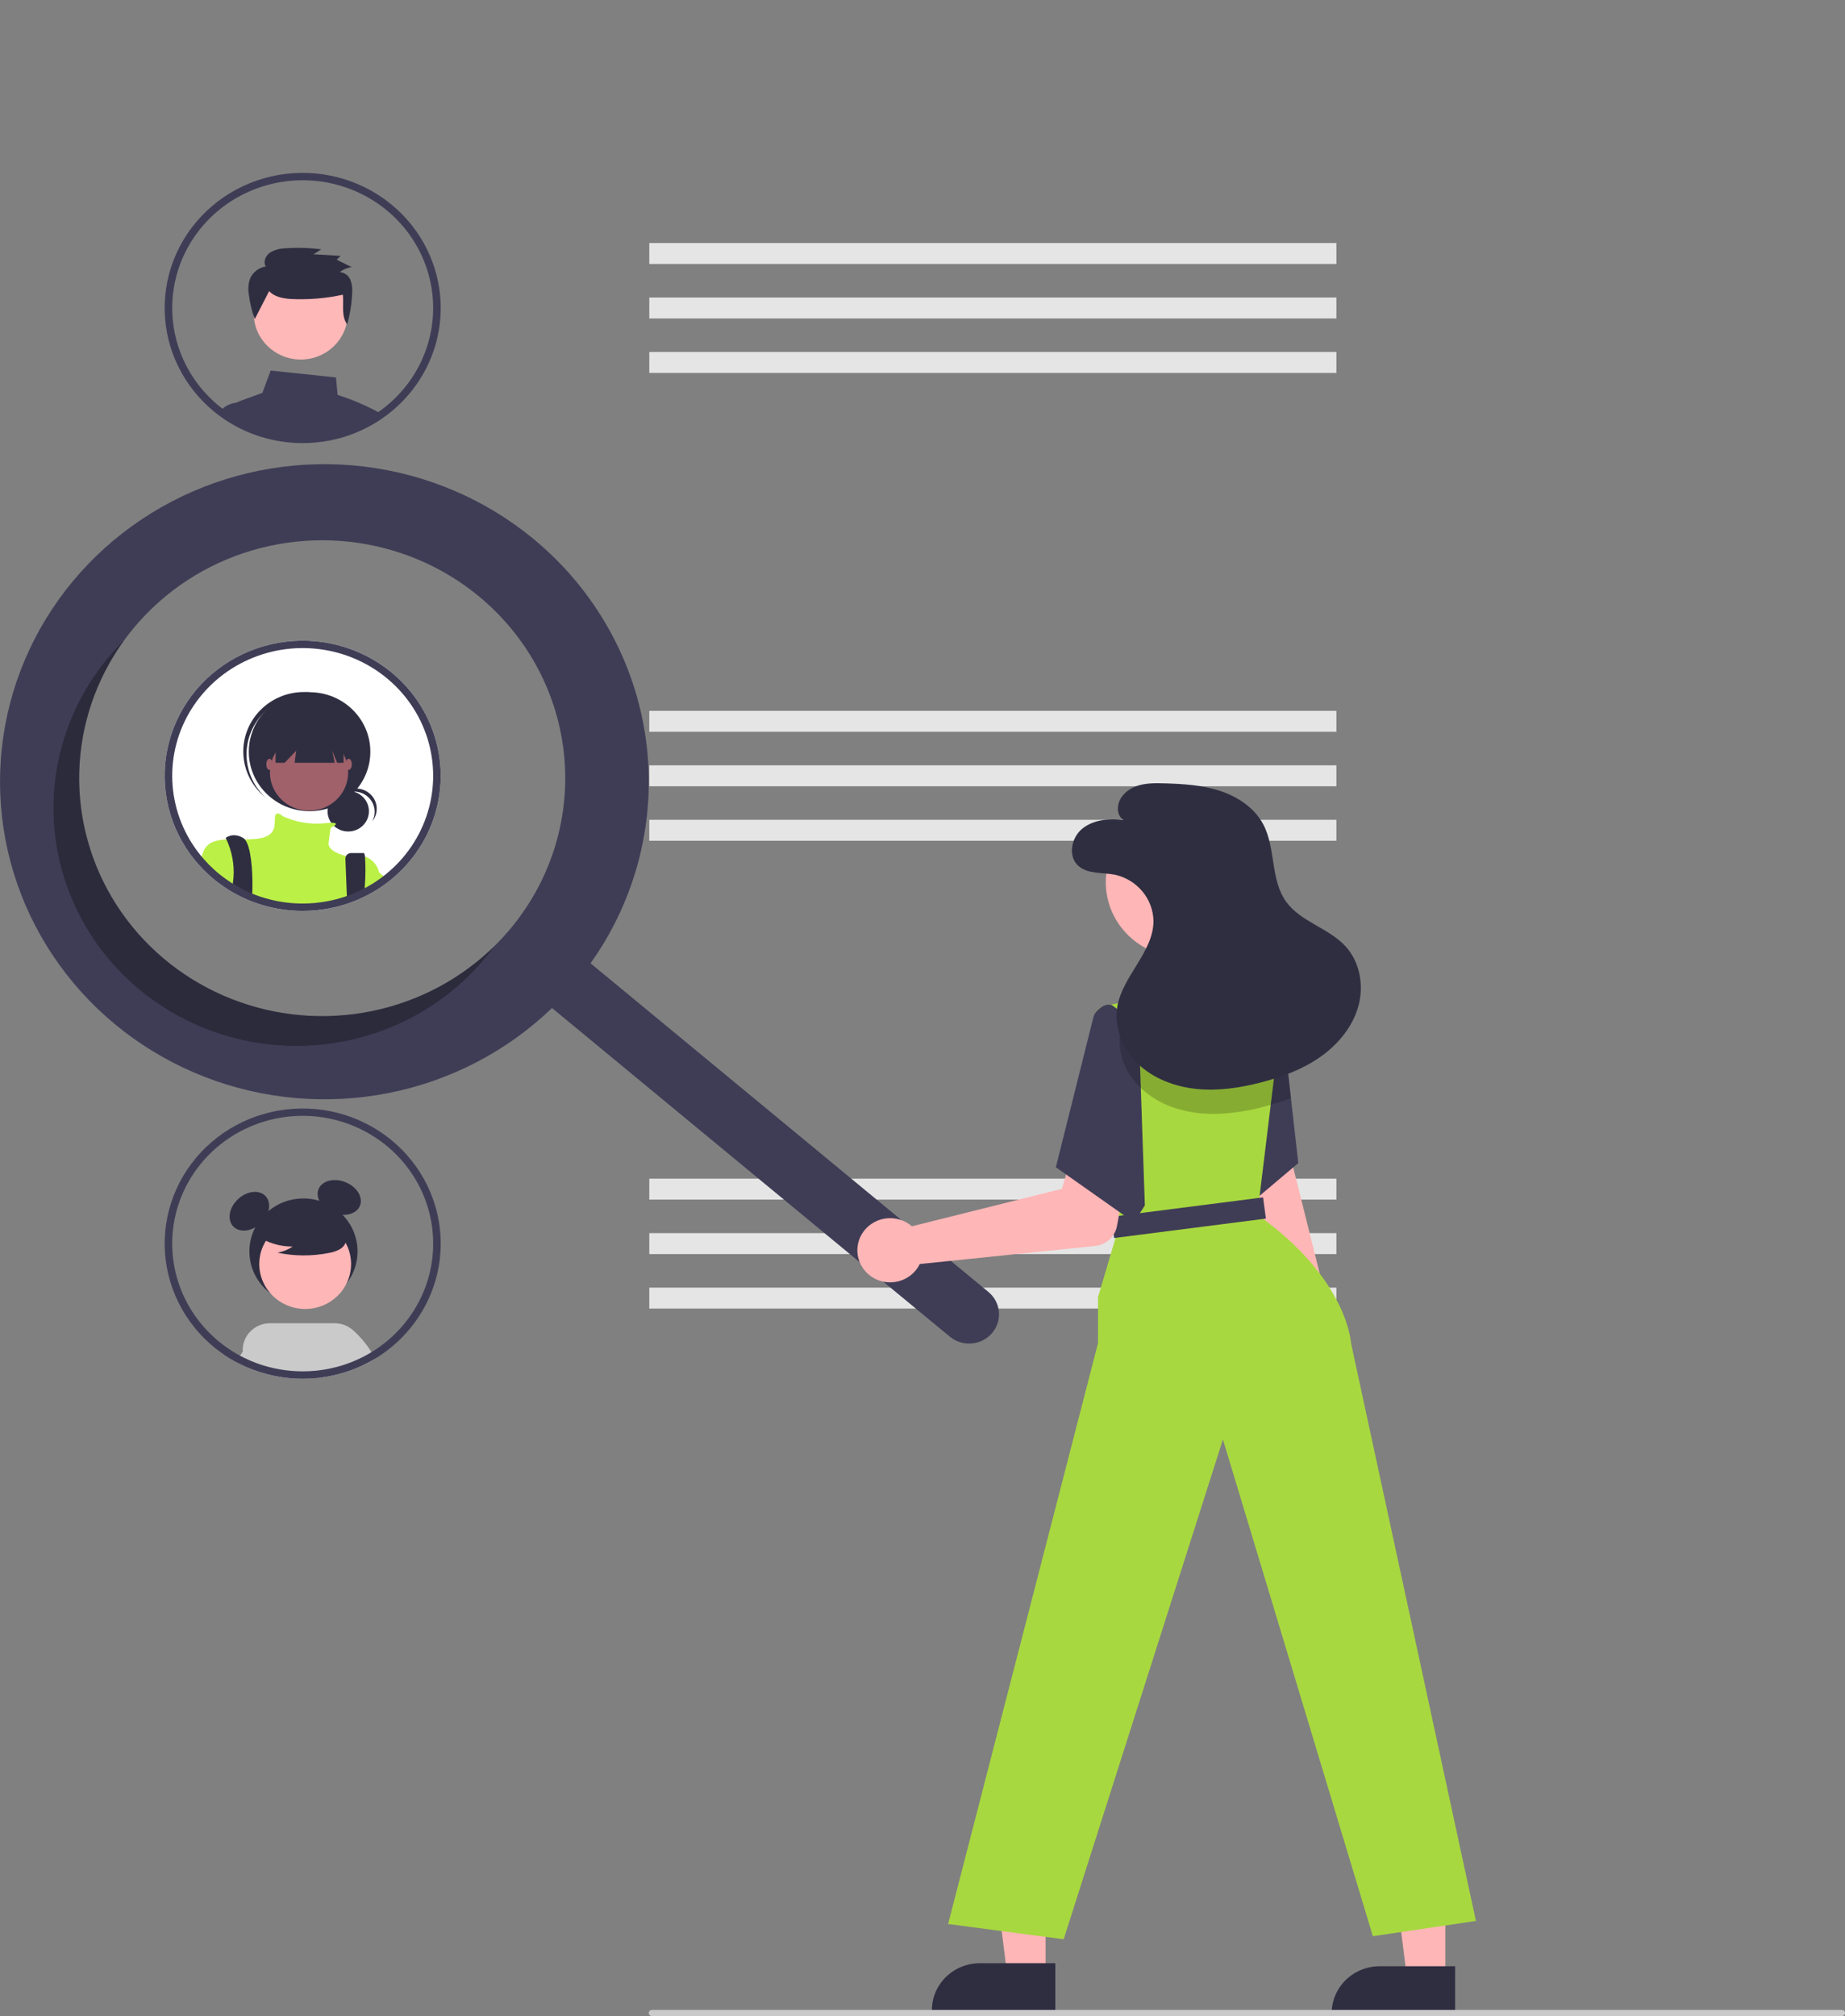 <svg width="357" height="390" viewBox="0 0 357 390" fill="none" xmlns="http://www.w3.org/2000/svg">
<rect x="0" y="0" width="357" height="390" fill="#808080" stroke="none"/>
<g clip-path="url(#clip0_2_344)">
<path d="M258.59 47.012H125.635V51.066H258.59V47.012Z" fill="#E5E5E5"/>
<path d="M258.59 57.551H125.635V61.605H258.59V57.551Z" fill="#E5E5E5"/>
<path d="M258.59 68.09H125.635V72.144H258.59V68.09Z" fill="#E5E5E5"/>
<path d="M258.59 137.509H125.635V141.563H258.59V137.509Z" fill="#E5E5E5"/>
<path d="M258.59 148.048H125.635V152.102H258.59V148.048Z" fill="#E5E5E5"/>
<path d="M258.59 158.587H125.635V162.641H258.59V158.587Z" fill="#E5E5E5"/>
<path d="M258.59 228.006H125.635V232.059H258.59V228.006Z" fill="#E5E5E5"/>
<path d="M258.59 238.545H125.635V242.598H258.59V238.545Z" fill="#E5E5E5"/>
<path d="M258.59 249.084H125.635V253.137H258.59V249.084Z" fill="#E5E5E5"/>
<path d="M72.409 79.308C70.137 78.137 67.767 77.16 65.323 76.39L65.011 73.016L52.374 71.684L50.768 75.996L46.233 77.661C46.07 77.722 45.916 77.8 45.773 77.896H45.767C45.514 78.063 45.299 78.279 45.134 78.531C44.969 78.783 44.858 79.065 44.809 79.36C44.76 79.653 44.772 79.953 44.842 80.242L45.082 81.204C45.427 81.406 45.782 81.598 46.137 81.781L46.362 81.894C46.88 82.156 47.407 82.405 47.949 82.635C48.059 82.682 48.179 82.729 48.289 82.776C48.299 82.78 48.304 82.78 48.313 82.785C48.568 82.888 48.822 82.987 49.08 83.081C49.931 83.399 50.798 83.671 51.679 83.897C53.926 84.483 56.242 84.78 58.568 84.779C59.417 84.779 60.255 84.742 61.085 84.662C62.98 84.491 64.851 84.121 66.665 83.559C66.67 83.559 66.675 83.555 66.68 83.555C67.826 83.197 68.946 82.763 70.031 82.255C70.035 82.25 70.045 82.25 70.05 82.246C70.294 82.133 70.529 82.011 70.769 81.894L70.884 81.837C71.076 81.739 71.268 81.64 71.46 81.537C71.939 81.279 72.409 81.007 72.874 80.716C73.003 80.641 73.128 80.561 73.257 80.477C73.439 80.359 73.621 80.237 73.799 80.111C73.353 79.829 72.888 79.562 72.409 79.308Z" fill="#3F3D56"/>
<path d="M48.691 81.387L47.9 77.891H45.834C45.813 77.891 45.792 77.893 45.772 77.896H45.767C45.024 77.957 44.309 78.199 43.686 78.6C43.264 78.864 42.888 79.193 42.574 79.576C43.188 80.031 43.825 80.453 44.482 80.856L44.511 80.871C44.698 80.983 44.89 81.096 45.082 81.204C45.427 81.406 45.782 81.598 46.136 81.781L46.362 81.894C46.879 82.156 47.407 82.405 47.948 82.635C48.059 82.682 48.179 82.729 48.289 82.776C48.298 82.78 48.303 82.78 48.313 82.785C48.567 82.888 48.821 82.987 49.08 83.081L48.691 81.387Z" fill="#3F3D56"/>
<path d="M58.197 69.551C63.224 69.551 67.299 65.562 67.299 60.643C67.299 55.723 63.224 51.735 58.197 51.735C53.171 51.735 49.096 55.723 49.096 60.643C49.096 65.562 53.171 69.551 58.197 69.551Z" fill="#FFB8B8"/>
<path d="M52.086 56.304C53.028 57.395 54.623 57.703 56.093 57.83C59.532 58.015 62.981 57.74 66.343 57.01C66.552 58.987 65.984 61.118 67.173 62.743C67.731 60.775 68.055 58.751 68.139 56.71C68.228 55.834 68.111 54.95 67.798 54.126C67.63 53.712 67.347 53.353 66.982 53.09C66.616 52.826 66.182 52.668 65.729 52.633C66.407 52.13 67.201 51.797 68.042 51.665L65.152 50.244L65.894 49.498L60.662 49.185L62.177 48.243C59.897 47.936 57.589 47.865 55.293 48.03C54.22 48.031 53.168 48.317 52.248 48.858C51.385 49.463 50.885 50.665 51.422 51.552C50.75 51.66 50.118 51.934 49.585 52.348C49.052 52.762 48.636 53.302 48.376 53.917C48.047 54.896 47.968 55.938 48.145 56.953C48.342 58.581 48.728 60.183 49.297 61.725L52.086 56.304Z" fill="#2F2E41"/>
<path d="M83.79 50.987C82.513 47.396 80.452 44.121 77.749 41.391C75.046 38.661 71.767 36.54 68.141 35.177C64.514 33.815 60.628 33.242 56.752 33.501C52.877 33.759 49.105 34.842 45.702 36.673C42.297 38.505 39.343 41.041 37.043 44.105C34.743 47.169 33.154 50.687 32.386 54.413C31.619 58.14 31.691 61.986 32.597 65.683C33.504 69.379 35.224 72.838 37.637 75.817C37.877 76.113 38.126 76.409 38.38 76.695C38.4 76.713 38.414 76.732 38.433 76.751C39.058 77.456 39.722 78.126 40.423 78.759C40.605 78.923 40.797 79.092 40.989 79.252C41.353 79.571 41.727 79.876 42.115 80.167C42.269 80.284 42.417 80.401 42.575 80.514C43.189 80.969 43.827 81.391 44.483 81.795L44.512 81.809C44.699 81.922 44.891 82.034 45.083 82.142C45.428 82.344 45.783 82.536 46.137 82.719L46.363 82.832C46.88 83.095 47.408 83.343 47.95 83.573C48.06 83.62 48.18 83.667 48.29 83.714C48.3 83.719 48.304 83.719 48.314 83.724C48.568 83.827 48.822 83.925 49.081 84.019C49.931 84.337 50.799 84.609 51.679 84.835C53.927 85.422 56.243 85.718 58.569 85.718C59.417 85.718 60.256 85.68 61.086 85.6C62.981 85.429 64.851 85.059 66.666 84.498C66.671 84.498 66.676 84.493 66.68 84.493C67.826 84.136 68.946 83.701 70.031 83.193C70.036 83.189 70.046 83.189 70.051 83.184C70.295 83.071 70.53 82.949 70.77 82.832L70.885 82.776C71.076 82.677 71.268 82.579 71.46 82.475C71.939 82.217 72.409 81.945 72.874 81.654C73.004 81.579 73.128 81.499 73.258 81.415C73.44 81.298 73.622 81.176 73.8 81.049C74.034 80.889 74.269 80.725 74.499 80.556C74.571 80.505 74.648 80.453 74.72 80.397C79.212 77.06 82.508 72.417 84.138 67.134C85.767 61.851 85.646 56.198 83.79 50.987V50.987ZM73.838 79.257C73.68 79.379 73.517 79.496 73.354 79.604C73.195 79.721 73.037 79.834 72.874 79.937C72.735 80.035 72.596 80.129 72.452 80.218L72.409 80.247C72.304 80.317 72.198 80.383 72.093 80.448C71.695 80.692 71.292 80.927 70.885 81.152L70.755 81.223C70.573 81.321 70.391 81.415 70.209 81.509C70.185 81.523 70.156 81.532 70.132 81.546L70.103 81.56C69.873 81.678 69.638 81.79 69.403 81.898C68.497 82.326 67.563 82.695 66.608 83.006C66.484 83.048 66.359 83.09 66.235 83.128C64.517 83.662 62.746 84.015 60.951 84.179C60.165 84.249 59.369 84.287 58.569 84.287C56.369 84.291 54.178 84.01 52.053 83.451C50.963 83.173 49.895 82.818 48.856 82.391C48.803 82.367 48.745 82.349 48.693 82.325C48.635 82.302 48.582 82.283 48.53 82.26C48.472 82.236 48.419 82.213 48.362 82.184C47.911 81.992 47.465 81.781 47.029 81.56L46.818 81.453C46.286 81.18 45.764 80.889 45.255 80.58C45.107 80.491 44.953 80.397 44.809 80.298C44.771 80.275 44.737 80.251 44.699 80.228C44.359 80.007 44.018 79.777 43.688 79.538C43.462 79.374 43.237 79.21 43.016 79.041C42.647 78.769 42.292 78.478 41.947 78.177C41.765 78.027 41.588 77.863 41.415 77.708C40.736 77.094 40.092 76.442 39.488 75.756C39.287 75.531 39.09 75.306 38.903 75.071C38.861 75.025 38.821 74.976 38.783 74.926C35.668 71.079 33.795 66.411 33.401 61.518C33.008 56.624 34.113 51.727 36.575 47.451C39.037 43.174 42.744 39.712 47.225 37.507C51.705 35.301 56.755 34.451 61.731 35.066C66.707 35.681 71.382 37.732 75.162 40.958C78.942 44.185 81.654 48.44 82.953 53.181C84.252 57.922 84.079 62.934 82.455 67.578C80.832 72.222 77.832 76.288 73.838 79.257L73.838 79.257Z" fill="#3F3D56"/>
<path d="M83.79 141.483C82.513 137.893 80.452 134.618 77.749 131.888C75.046 129.157 71.767 127.037 68.14 125.674C64.514 124.311 60.628 123.739 56.752 123.998C52.877 124.256 49.105 125.339 45.702 127.17C42.297 129.001 39.343 131.537 37.043 134.601C34.743 137.665 33.154 141.183 32.386 144.91C31.619 148.637 31.691 152.483 32.597 156.179C33.504 159.876 35.224 163.335 37.637 166.314C37.877 166.61 38.126 166.905 38.38 167.191C38.4 167.21 38.414 167.229 38.433 167.248C39.058 167.952 39.722 168.623 40.423 169.256C40.605 169.42 40.797 169.589 40.988 169.749C41.353 170.068 41.727 170.373 42.115 170.664C42.873 171.249 43.664 171.792 44.483 172.292L44.512 172.306C45.044 172.63 45.586 172.93 46.137 173.216L46.362 173.329C46.88 173.592 47.408 173.84 47.949 174.07C48.06 174.117 48.179 174.164 48.29 174.211C48.299 174.216 48.304 174.216 48.314 174.22C49.408 174.666 50.533 175.037 51.679 175.332C53.927 175.918 56.243 176.215 58.568 176.214C59.417 176.214 60.256 176.177 61.085 176.097C62.98 175.926 64.851 175.556 66.666 174.994C66.671 174.994 66.675 174.99 66.68 174.99C67.826 174.632 68.946 174.198 70.031 173.69C70.036 173.685 70.046 173.685 70.05 173.681C70.295 173.568 70.53 173.446 70.769 173.329L70.885 173.272C71.076 173.174 71.268 173.075 71.46 172.972C71.939 172.714 72.409 172.442 72.874 172.151C73.004 172.076 73.128 171.996 73.258 171.912C73.68 171.64 74.097 171.349 74.499 171.053C74.571 171.001 74.648 170.95 74.72 170.894C79.211 167.557 82.508 162.914 84.137 157.631C85.767 152.347 85.645 146.695 83.79 141.483V141.483Z" fill="white"/>
<path d="M67.382 160.85C69.592 160.85 71.384 159.096 71.384 156.932C71.384 154.769 69.592 153.015 67.382 153.015C65.171 153.015 63.379 154.769 63.379 156.932C63.379 159.096 65.171 160.85 67.382 160.85Z" fill="#2F2E41"/>
<path d="M68.496 153.123C69.189 153.123 69.87 153.299 70.472 153.634C71.075 153.968 71.578 154.45 71.933 155.033C72.288 155.615 72.483 156.277 72.498 156.955C72.513 157.633 72.348 158.303 72.02 158.9C72.367 158.475 72.619 157.984 72.761 157.458C72.904 156.932 72.933 156.383 72.846 155.846C72.76 155.309 72.56 154.795 72.26 154.337C71.959 153.88 71.564 153.488 71.101 153.188C70.637 152.888 70.115 152.686 69.567 152.594C69.019 152.503 68.458 152.524 67.919 152.656C67.38 152.789 66.875 153.03 66.436 153.364C65.998 153.698 65.635 154.117 65.371 154.596C65.745 154.136 66.221 153.765 66.762 153.51C67.303 153.255 67.896 153.123 68.496 153.123L68.496 153.123Z" fill="#2F2E41"/>
<path d="M59.903 156.924C66.397 156.924 71.661 151.772 71.661 145.416C71.661 139.06 66.397 133.908 59.903 133.908C53.409 133.908 48.145 139.06 48.145 145.416C48.145 151.772 53.409 156.924 59.903 156.924Z" fill="#2F2E41"/>
<path d="M50.674 138.276C52.7 136.046 55.532 134.674 58.572 134.448C61.612 134.223 64.623 135.163 66.969 137.069C66.873 136.98 66.777 136.889 66.678 136.803C64.355 134.766 61.301 133.716 58.187 133.884C55.074 134.051 52.155 135.422 50.075 137.695C47.994 139.969 46.921 142.958 47.092 146.005C47.263 149.053 48.664 151.909 50.987 153.945C51.009 153.965 51.031 153.985 51.054 154.004C51.154 154.091 51.256 154.173 51.358 154.256C49.149 152.199 47.843 149.383 47.715 146.401C47.588 143.42 48.649 140.506 50.674 138.276L50.674 138.276Z" fill="#2F2E41"/>
<path d="M59.801 156.826C63.984 156.826 67.374 153.508 67.374 149.415C67.374 145.321 63.984 142.003 59.801 142.003C55.619 142.003 52.228 145.321 52.228 149.415C52.228 153.508 55.619 156.826 59.801 156.826Z" fill="#A0616A"/>
<path d="M73.353 168.726V171.213C72.888 171.504 72.418 171.776 71.939 172.034C71.747 172.137 71.556 172.236 71.364 172.334L71.249 172.39C71.009 172.508 70.774 172.63 70.53 172.742C70.525 172.747 70.515 172.747 70.51 172.752C69.425 173.26 68.305 173.694 67.159 174.051C67.154 174.051 67.15 174.056 67.145 174.056C65.33 174.618 63.459 174.988 61.564 175.159C60.735 175.239 59.896 175.276 59.047 175.276C56.722 175.277 54.406 174.98 52.158 174.394C51.012 174.099 49.888 173.727 48.793 173.282C48.783 173.277 48.779 173.277 48.769 173.273C48.659 173.226 48.539 173.179 48.428 173.132C47.887 172.902 47.359 172.653 46.842 172.39L46.617 172.278C46.065 171.992 45.523 171.691 44.991 171.368L44.962 171.353C44.143 170.854 43.352 170.31 42.594 169.725C42.206 169.434 41.832 169.129 41.467 168.81C41.276 168.651 41.084 168.482 40.902 168.318C40.201 167.685 39.537 167.014 38.912 166.309C38.995 165.821 39.117 165.339 39.277 164.869L39.281 164.864C39.31 164.784 39.344 164.706 39.382 164.63C39.408 164.562 39.439 164.497 39.473 164.433C40.331 162.861 41.885 162.471 43.812 162.387C44.9 162.34 46.103 162.392 47.374 162.377C48.045 162.373 48.74 162.349 49.435 162.288C53.822 161.899 53.026 159.365 53.223 158C53.419 156.677 54.637 157.821 54.718 157.897L54.723 157.901C57.206 159.038 59.952 159.509 62.681 159.267C63.151 159.21 63.621 159.177 64.091 159.163C65.328 159.149 65.059 159.497 64.633 159.783C64.426 159.916 64.21 160.035 63.986 160.139C63.986 160.139 63.789 161.312 63.588 163.067C63.396 164.747 66.685 165.535 66.958 165.596C66.963 165.6 66.97 165.602 66.977 165.601C68.178 165.296 69.443 165.329 70.626 165.695H70.63C71.306 165.938 71.909 166.343 72.385 166.872C72.86 167.401 73.193 168.039 73.353 168.726Z" fill="#BBF046"/>
<path d="M48.84 171.743C48.84 172.09 48.831 172.423 48.817 172.738C48.812 172.925 48.802 173.108 48.793 173.282C48.783 173.277 48.778 173.277 48.769 173.272C48.658 173.225 48.538 173.179 48.428 173.132C47.887 172.902 47.359 172.653 46.841 172.39L46.616 172.278C46.065 171.991 45.523 171.691 44.991 171.367C45.005 171.203 45.029 171.039 45.053 170.875C45.106 170.513 45.149 170.147 45.178 169.786C45.366 167.248 44.896 164.704 43.812 162.391V162.387C43.716 162.199 43.658 162.096 43.658 162.096C43.658 162.096 45.053 160.923 47.043 162.096C47.17 162.169 47.282 162.264 47.374 162.377C48.572 163.762 48.898 168.416 48.84 171.743Z" fill="#2F2E41"/>
<path d="M70.611 171.105C70.592 171.63 70.563 172.179 70.529 172.738V172.742C70.525 172.747 70.515 172.747 70.51 172.752C69.425 173.26 68.305 173.694 67.159 174.051C67.154 174.051 67.15 174.056 67.145 174.056L67.092 172.738L67.087 172.564L66.833 166.145C66.826 166 66.85 165.855 66.902 165.718C66.954 165.582 67.034 165.458 67.136 165.353C67.239 165.247 67.362 165.163 67.499 165.106C67.635 165.049 67.782 165.019 67.931 165.019H70.362C70.481 165.019 70.568 165.258 70.625 165.69V165.695C70.743 167.496 70.739 169.304 70.611 171.105Z" fill="#2F2E41"/>
<path d="M53.324 140.15V147.564H55.078L57.31 145.223L57.011 147.564H64.763L64.284 145.223L65.243 147.564H66.478V140.15H53.324Z" fill="#2F2E41"/>
<path d="M52.129 148.927C52.459 148.927 52.727 148.447 52.727 147.855C52.727 147.262 52.459 146.782 52.129 146.782C51.799 146.782 51.531 147.262 51.531 147.855C51.531 148.447 51.799 148.927 52.129 148.927Z" fill="#A0616A"/>
<path d="M67.475 148.927C67.805 148.927 68.073 148.447 68.073 147.855C68.073 147.262 67.805 146.782 67.475 146.782C67.145 146.782 66.877 147.262 66.877 147.855C66.877 148.447 67.145 148.927 67.475 148.927Z" fill="#A0616A"/>
<path d="M74.978 170.115C74.575 170.41 74.158 170.701 73.736 170.973C73.607 171.058 73.482 171.138 73.353 171.213C72.888 171.504 72.418 171.776 71.938 172.034C71.747 172.137 71.555 172.236 71.363 172.334V167.163C71.363 167.163 72.13 167.764 73.353 168.763C73.506 168.89 73.664 169.021 73.832 169.162C74.187 169.453 74.57 169.772 74.978 170.115Z" fill="#BBF046"/>
<path d="M83.79 141.483C82.513 137.893 80.452 134.618 77.749 131.888C75.046 129.157 71.767 127.037 68.14 125.674C64.514 124.311 60.628 123.739 56.752 123.998C52.877 124.256 49.105 125.339 45.702 127.17C42.297 129.001 39.343 131.537 37.043 134.601C34.743 137.665 33.154 141.183 32.386 144.91C31.619 148.637 31.691 152.483 32.597 156.179C33.504 159.876 35.224 163.335 37.637 166.314C37.877 166.61 38.126 166.905 38.38 167.191C38.4 167.21 38.414 167.229 38.433 167.248C39.058 167.952 39.722 168.623 40.423 169.256C40.605 169.42 40.797 169.589 40.988 169.749C41.353 170.068 41.727 170.373 42.115 170.664C42.873 171.249 43.664 171.792 44.483 172.292L44.512 172.306C45.044 172.63 45.586 172.93 46.137 173.216L46.362 173.329C46.88 173.592 47.408 173.84 47.949 174.07C48.06 174.117 48.179 174.164 48.29 174.211C48.299 174.216 48.304 174.216 48.314 174.22C49.408 174.666 50.533 175.037 51.679 175.332C53.927 175.918 56.243 176.215 58.568 176.214C59.417 176.214 60.256 176.177 61.085 176.097C62.98 175.926 64.851 175.556 66.666 174.994C66.671 174.994 66.675 174.99 66.68 174.99C67.826 174.632 68.946 174.198 70.031 173.69C70.036 173.685 70.046 173.685 70.05 173.681C70.295 173.568 70.53 173.446 70.769 173.329L70.885 173.272C71.076 173.174 71.268 173.075 71.46 172.972C71.939 172.714 72.409 172.442 72.874 172.151C73.004 172.076 73.128 171.996 73.258 171.912C73.68 171.64 74.097 171.349 74.499 171.053C74.571 171.001 74.648 170.95 74.72 170.894C79.211 167.557 82.508 162.914 84.137 157.631C85.767 152.347 85.645 146.695 83.79 141.483V141.483ZM73.838 169.753C73.68 169.875 73.516 169.993 73.354 170.101C73.195 170.218 73.037 170.33 72.874 170.434C72.735 170.532 72.596 170.626 72.452 170.715C72.332 170.795 72.213 170.87 72.093 170.945C71.695 171.189 71.292 171.424 70.885 171.649L70.755 171.719C70.573 171.818 70.391 171.912 70.209 172.006C70.184 172.02 70.156 172.029 70.132 172.043L70.103 172.057C69.873 172.174 69.638 172.287 69.403 172.395C68.497 172.822 67.563 173.192 66.608 173.502C66.484 173.545 66.359 173.587 66.234 173.624C64.517 174.159 62.746 174.511 60.951 174.675C60.165 174.746 59.369 174.783 58.568 174.783C56.368 174.788 54.178 174.507 52.053 173.948C50.963 173.67 49.894 173.315 48.855 172.888C48.745 172.845 48.635 172.799 48.529 172.756C48.472 172.733 48.419 172.709 48.362 172.681C47.911 172.489 47.465 172.278 47.029 172.057L46.818 171.949C46.286 171.677 45.763 171.386 45.255 171.077C45.068 170.964 44.881 170.847 44.699 170.725C44.124 170.354 43.563 169.955 43.016 169.537C42.647 169.265 42.292 168.974 41.947 168.674C41.765 168.524 41.587 168.36 41.415 168.205C40.735 167.591 40.092 166.939 39.488 166.253C39.286 166.028 39.09 165.803 38.903 165.568C38.86 165.522 38.82 165.473 38.783 165.423C35.668 161.576 33.794 156.908 33.401 152.014C33.008 147.121 34.112 142.224 36.575 137.947C39.036 133.671 42.744 130.209 47.224 128.004C51.705 125.798 56.755 124.948 61.73 125.563C66.706 126.178 71.382 128.229 75.162 131.455C78.942 134.681 81.654 138.936 82.953 143.677C84.252 148.418 84.079 153.43 82.455 158.075C80.832 162.719 77.832 166.785 73.838 169.753V169.753Z" fill="#3F3D56"/>
<path d="M58.72 252.32C64.499 252.32 69.184 247.735 69.184 242.079C69.184 236.423 64.499 231.838 58.72 231.838C52.941 231.838 48.256 236.423 48.256 242.079C48.256 247.735 52.941 252.32 58.72 252.32Z" fill="#2F2E41"/>
<path d="M50.551 236.557C52.242 234.902 52.584 232.555 51.316 231.313C50.048 230.072 47.649 230.408 45.958 232.063C44.267 233.717 43.925 236.065 45.193 237.306C46.461 238.548 48.86 238.212 50.551 236.557Z" fill="#2F2E41"/>
<path d="M69.624 233.305C70.329 231.691 69.117 229.637 66.918 228.718C64.719 227.798 62.365 228.361 61.66 229.976C60.956 231.59 62.167 233.644 64.367 234.563C66.566 235.483 68.92 234.919 69.624 233.305Z" fill="#2F2E41"/>
<path d="M71.235 261.944L70.002 260.046C69.479 258.902 68.514 258.008 67.318 257.559C66.123 257.11 64.795 257.143 63.624 257.651C62.453 258.159 61.536 259.1 61.074 260.268C60.611 261.437 60.64 262.737 61.154 263.884L61.505 265.115L61.904 266.511C63.519 266.311 65.113 265.971 66.666 265.493C66.671 265.493 66.675 265.491 66.678 265.487C67.826 265.132 68.947 264.697 70.032 264.186C70.038 264.18 70.044 264.18 70.05 264.174C70.292 264.062 70.528 263.944 70.769 263.825C70.809 263.808 70.847 263.788 70.884 263.766C71.078 263.671 71.271 263.571 71.458 263.47C71.652 263.37 71.839 263.263 72.02 263.151L71.235 261.944Z" fill="#CACACA"/>
<path d="M59.05 253.216C63.955 253.216 67.931 249.324 67.931 244.524C67.931 239.724 63.955 235.832 59.05 235.832C54.146 235.832 50.17 239.724 50.17 244.524C50.17 249.324 54.146 253.216 59.05 253.216Z" fill="#FFB6B6"/>
<path d="M71.877 261.572C70.897 259.977 69.681 258.534 68.269 257.289C67.301 256.443 66.049 255.976 64.751 255.976H52.241C51.52 255.976 50.807 256.12 50.146 256.401C49.484 256.681 48.888 257.091 48.395 257.605C47.902 258.12 47.521 258.728 47.278 259.391C47.034 260.055 46.932 260.761 46.977 261.465C47.005 261.862 47.078 262.255 47.195 262.636C47.284 262.913 47.395 263.182 47.528 263.441L48.144 264.647C48.192 264.665 48.241 264.689 48.289 264.707C48.301 264.712 48.307 264.712 48.313 264.718C48.567 264.819 48.821 264.919 49.081 265.014C49.931 265.332 50.799 265.605 51.679 265.83C53.097 266.203 54.545 266.458 56.006 266.593C56.858 266.67 57.711 266.712 58.569 266.712C59.421 266.712 60.255 266.67 61.089 266.593C61.361 266.57 61.633 266.54 61.905 266.511C63.52 266.311 65.114 265.971 66.667 265.493C66.672 265.493 66.676 265.491 66.679 265.487C67.827 265.132 68.948 264.697 70.033 264.186C70.039 264.18 70.045 264.18 70.051 264.174C70.293 264.062 70.529 263.944 70.77 263.825C70.81 263.808 70.848 263.788 70.885 263.766C71.079 263.671 71.272 263.571 71.46 263.47C71.653 263.37 71.84 263.263 72.021 263.151C72.215 263.05 72.396 262.938 72.584 262.826C72.354 262.382 72.118 261.968 71.877 261.572Z" fill="#CACACA"/>
<path d="M54.506 257.562C53.349 257.032 52.024 256.972 50.821 257.395C49.618 257.818 48.636 258.691 48.088 259.821L46.976 261.465L46.444 262.252L45.635 263.447C45.804 263.535 45.967 263.624 46.136 263.713L46.36 263.825C46.88 264.086 47.405 264.334 47.949 264.565C48.01 264.594 48.076 264.618 48.143 264.647C48.191 264.665 48.239 264.689 48.288 264.707C48.3 264.712 48.306 264.713 48.312 264.718C48.566 264.819 48.82 264.92 49.079 265.014C49.93 265.332 50.797 265.605 51.678 265.83C53.096 266.203 54.544 266.458 56.005 266.593L56.428 265.192L56.839 263.855C57.381 262.717 57.44 261.416 57.002 260.236C56.565 259.056 55.667 258.094 54.506 257.562Z" fill="#CACACA"/>
<path d="M49.719 239.057C51.748 240.426 54.157 241.154 56.621 241.145C55.742 241.741 54.741 242.144 53.688 242.326C56.965 243.014 60.352 243.033 63.636 242.381C64.366 242.266 65.071 242.029 65.719 241.681C66.042 241.504 66.323 241.263 66.544 240.973C66.766 240.683 66.922 240.351 67.004 239.998C67.222 238.778 66.251 237.669 65.241 236.922C63.695 235.795 61.913 235.019 60.023 234.649C58.133 234.28 56.182 234.326 54.313 234.784C53.067 235.03 51.933 235.657 51.076 236.575C50.661 237.042 50.411 237.627 50.362 238.244C50.313 238.861 50.468 239.477 50.804 240.001L49.719 239.057Z" fill="#2F2E41"/>
<path d="M83.794 231.98C82.517 228.389 80.456 225.114 77.753 222.383C75.05 219.653 71.771 217.532 68.144 216.169C64.518 214.806 60.631 214.233 56.755 214.492C52.88 214.75 49.108 215.832 45.704 217.664C42.3 219.495 39.344 222.032 37.045 225.096C34.745 228.16 33.156 231.678 32.388 235.405C31.62 239.132 31.693 242.979 32.6 246.675C33.507 250.372 35.227 253.831 37.641 256.81C37.876 257.106 38.13 257.402 38.384 257.686C38.399 257.707 38.415 257.727 38.432 257.745C39.058 258.449 39.724 259.119 40.427 259.75C40.608 259.916 40.795 260.087 40.989 260.247C41.351 260.566 41.726 260.868 42.119 261.158C42.27 261.276 42.421 261.394 42.578 261.507C43.188 261.962 43.829 262.382 44.482 262.79C44.493 262.79 44.504 262.795 44.512 262.802C44.699 262.914 44.893 263.027 45.086 263.133C45.267 263.24 45.455 263.346 45.636 263.447C45.805 263.536 45.968 263.624 46.138 263.713L46.361 263.825C46.881 264.086 47.407 264.334 47.951 264.565C48.011 264.594 48.078 264.618 48.144 264.648C48.193 264.665 48.241 264.689 48.289 264.707C48.301 264.713 48.307 264.713 48.313 264.719C48.567 264.819 48.821 264.92 49.081 265.014C49.931 265.332 50.799 265.605 51.68 265.831C53.097 266.203 54.545 266.458 56.007 266.594C56.859 266.67 57.711 266.712 58.569 266.712C59.421 266.712 60.255 266.67 61.089 266.594C61.361 266.57 61.633 266.54 61.905 266.511C63.52 266.311 65.114 265.971 66.667 265.493C66.672 265.493 66.676 265.491 66.679 265.487C67.827 265.132 68.948 264.697 70.034 264.186C70.04 264.18 70.045 264.18 70.052 264.174C70.293 264.062 70.529 263.944 70.771 263.825C70.81 263.808 70.849 263.788 70.885 263.766C71.079 263.672 71.272 263.571 71.46 263.47C71.653 263.37 71.84 263.263 72.022 263.151C72.215 263.051 72.396 262.938 72.584 262.826C72.68 262.767 72.777 262.708 72.874 262.648C73.007 262.571 73.128 262.495 73.261 262.406C73.442 262.293 73.623 262.169 73.798 262.045C74.034 261.885 74.27 261.72 74.499 261.548C74.577 261.499 74.651 261.446 74.723 261.388C79.211 258.049 82.505 253.407 84.135 248.125C85.764 242.843 85.645 237.192 83.794 231.98L83.794 231.98ZM73.841 260.247C73.684 260.371 73.52 260.489 73.358 260.596C73.194 260.714 73.037 260.827 72.874 260.933C72.735 261.028 72.596 261.122 72.451 261.211C72.438 261.222 72.424 261.232 72.409 261.241C72.306 261.312 72.197 261.377 72.094 261.442C72.022 261.483 71.949 261.53 71.877 261.572C71.665 261.702 71.454 261.826 71.236 261.945C71.121 262.016 71 262.081 70.886 262.146C70.843 262.169 70.801 262.193 70.759 262.217C70.571 262.317 70.39 262.406 70.209 262.5C70.185 262.518 70.154 262.524 70.136 262.542C70.125 262.542 70.114 262.546 70.106 262.554C69.876 262.672 69.641 262.784 69.405 262.891C68.498 263.318 67.563 263.688 66.607 263.997C66.486 264.038 66.359 264.086 66.238 264.121C64.697 264.6 63.112 264.932 61.506 265.115C61.325 265.139 61.138 265.156 60.95 265.174C60.165 265.245 59.373 265.28 58.569 265.28C57.856 265.28 57.137 265.251 56.43 265.192C54.952 265.071 53.487 264.822 52.054 264.446C50.964 264.168 49.895 263.812 48.857 263.382C48.803 263.358 48.749 263.34 48.694 263.317C48.634 263.293 48.585 263.275 48.531 263.252C48.471 263.228 48.422 263.204 48.362 263.175C47.969 263.009 47.576 262.826 47.196 262.637C47.141 262.607 47.087 262.583 47.032 262.554L46.821 262.447C46.694 262.382 46.567 262.317 46.446 262.252C46.041 262.039 45.642 261.808 45.256 261.572C45.11 261.483 44.953 261.389 44.808 261.294L44.699 261.223C44.361 260.998 44.023 260.773 43.69 260.531C43.467 260.365 43.237 260.206 43.019 260.034C42.651 259.762 42.294 259.472 41.95 259.17C41.768 259.023 41.587 258.857 41.418 258.703C40.737 258.09 40.094 257.438 39.49 256.751C39.291 256.527 39.091 256.302 38.904 256.065C38.862 256.018 38.825 255.971 38.783 255.917C35.667 252.07 33.793 247.402 33.399 242.508C33.006 237.614 34.11 232.716 36.572 228.439C39.034 224.162 42.742 220.699 47.223 218.493C51.704 216.287 56.754 215.437 61.731 216.051C66.707 216.666 71.384 218.717 75.164 221.944C78.945 225.17 81.657 229.426 82.957 234.167C84.256 238.909 84.083 243.922 82.459 248.567C80.836 253.211 77.835 257.278 73.841 260.247H73.841Z" fill="#3F3D56"/>
<path d="M103.25 104.272C93.951 96.592 82.571 91.723 70.495 90.257C58.42 88.791 46.169 90.793 35.235 96.017C24.3 101.241 15.153 109.464 8.906 119.683C2.659 129.903 -0.419 141.679 0.048 153.58C0.515 165.48 4.506 176.991 11.535 186.712C18.564 196.432 28.329 203.944 39.64 208.333C50.952 212.721 63.323 213.797 75.248 211.43C87.173 209.062 98.138 203.354 106.809 194.998L183.802 258.582C184.975 259.547 186.49 260.017 188.015 259.889C189.541 259.762 190.953 259.048 191.941 257.904C192.93 256.759 193.414 255.278 193.289 253.784C193.163 252.291 192.438 250.907 191.271 249.936L191.263 249.929L114.269 186.345C123.213 173.782 127.042 158.402 125.003 143.22C122.965 128.037 115.207 114.148 103.25 104.272ZM98.287 180.222C92.289 187.18 84.317 192.24 75.381 194.763C66.444 197.286 56.944 197.159 48.081 194.398C39.218 191.637 31.391 186.366 25.589 179.251C19.788 172.136 16.272 163.497 15.486 154.426C14.701 145.356 16.682 136.261 21.178 128.292C25.674 120.323 32.484 113.838 40.746 109.657C49.008 105.476 58.351 103.787 67.594 104.802C76.837 105.818 85.564 109.494 92.672 115.364C102.205 123.236 108.151 134.492 109.204 146.655C110.257 158.819 106.33 170.893 98.287 180.222Z" fill="#3F3D56"/>
<path opacity="0.3" d="M32.017 185.717C22.995 178.266 17.167 167.767 15.688 156.304C14.21 144.842 17.19 133.255 24.037 123.843C23.138 124.73 22.268 125.658 21.429 126.628C17.447 131.247 14.433 136.589 12.559 142.349C10.686 148.108 9.99 154.172 10.512 160.195C11.033 166.217 12.761 172.081 15.598 177.45C18.434 182.818 22.323 187.588 27.043 191.486C31.763 195.384 37.221 198.334 43.106 200.167C48.991 202 55.187 202.681 61.34 202.171C67.494 201.661 73.485 199.969 78.97 197.193C84.456 194.417 89.329 190.611 93.312 185.991C94.149 185.02 94.938 184.025 95.678 183.007C87.35 191.196 76.181 196.02 64.388 196.522C52.594 197.024 41.039 193.167 32.017 185.717Z" fill="black"/>
<path d="M258.468 260.959C259.07 260.241 259.503 259.402 259.737 258.502C259.971 257.602 260.001 256.662 259.824 255.749C259.648 254.837 259.269 253.973 258.714 253.219C258.159 252.466 257.442 251.84 256.614 251.387L242.58 195.167L232.342 198.366L247.496 254.202C246.81 255.614 246.678 257.224 247.124 258.726C247.57 260.228 248.563 261.517 249.915 262.35C251.268 263.183 252.885 263.502 254.462 263.245C256.038 262.989 257.464 262.176 258.468 260.959H258.468Z" fill="#FFB6B6"/>
<path d="M251.214 224.999L243.732 231.316L233.265 240.147L228.642 216.997L228.158 214.589L227.777 212.679L238.384 194.597L247.225 195.093L247.829 195.129L247.842 195.26L247.981 196.472L249.794 212.43L249.836 212.815L251.214 224.999Z" fill="#3F3D56"/>
<path d="M202.313 382.14L194.904 382.14L191.379 354.17L202.314 354.171L202.313 382.14Z" fill="#FFB6B6"/>
<path d="M204.201 389.169L180.311 389.169V388.873C180.311 386.459 181.29 384.145 183.034 382.438C184.778 380.731 187.143 379.772 189.609 379.772H189.61L204.201 379.773L204.201 389.169Z" fill="#2F2E41"/>
<path d="M279.668 382.732L272.26 382.731L268.734 354.761L279.67 354.762L279.668 382.732Z" fill="#FFB6B6"/>
<path d="M281.558 389.761L257.668 389.76V389.464C257.668 387.051 258.648 384.736 260.392 383.029C262.136 381.323 264.501 380.364 266.967 380.364H266.967L281.559 380.364L281.558 389.761Z" fill="#2F2E41"/>
<path d="M285.589 371.598L265.646 374.555L236.631 278.451L205.816 375.146L183.455 372.189L212.464 259.808V250.935L216.392 237.627L215.981 234.025L213.122 208.834L211.883 197.909L211.803 197.203C211.736 196.611 211.896 196.016 212.253 195.533C212.609 195.05 213.137 194.714 213.733 194.591L223.04 192.675H238.251L247.225 195.094L247.842 195.259L248.12 195.336L247.981 196.472L245.878 213.731L245.763 214.678L243.732 231.316L243.285 234.965C260.811 247.387 261.415 259.808 261.415 259.808L285.589 371.598Z" fill="#A8D83F"/>
<path d="M228.808 185.191C237.006 185.191 243.651 178.687 243.651 170.664C243.651 162.641 237.006 156.137 228.808 156.137C220.61 156.137 213.965 162.641 213.965 170.664C213.965 178.687 220.61 185.191 228.808 185.191Z" fill="#FFB6B6"/>
<path d="M244.398 231.627L215.035 235.385L215.584 239.491L244.947 235.733L244.398 231.627Z" fill="#3F3D56"/>
<path d="M175.649 236.623C175.929 236.801 176.195 237 176.444 237.219L205.487 229.973L207.468 223.115L218.433 224.689L216.131 237.162C215.945 238.17 215.43 239.091 214.663 239.788C213.897 240.485 212.92 240.92 211.879 241.027L177.969 244.522C177.416 245.661 176.522 246.608 175.406 247.238C174.29 247.867 173.004 248.15 171.72 248.047C170.436 247.944 169.215 247.461 168.218 246.662C167.222 245.863 166.497 244.786 166.141 243.574C165.786 242.362 165.815 241.073 166.226 239.878C166.637 238.683 167.41 237.639 168.442 236.884C169.474 236.13 170.716 235.701 172.004 235.654C173.291 235.607 174.562 235.945 175.649 236.623Z" fill="#FFB6B6"/>
<path d="M220.32 198.294L215.183 194.449C213.794 193.934 211.891 195.398 211.557 196.815L204.305 225.798L219.413 236.444L221.528 233.191L220.32 198.294Z" fill="#3F3D56"/>
<g opacity="0.2">
<path d="M249.795 212.43C248.513 212.928 247.206 213.362 245.879 213.731C245.456 213.855 245.021 213.974 244.592 214.086C241.764 214.854 238.857 215.314 235.926 215.458C234.664 215.511 233.4 215.477 232.143 215.358C230.793 215.226 229.459 214.969 228.16 214.589C228.118 214.577 228.069 214.565 228.027 214.553C225.325 213.802 222.847 212.425 220.805 210.537C220.349 210.102 219.923 209.638 219.53 209.147C218.401 207.795 217.573 206.226 217.099 204.543C216.624 202.86 216.514 201.098 216.774 199.37C216.825 199.057 216.893 198.747 216.98 198.441C217.207 197.609 217.509 196.798 217.88 196.016C218.043 195.65 218.225 195.289 218.418 194.934L225.247 192.675H238.252L247.227 195.094L247.831 195.129L247.843 195.259L248.121 195.336L247.982 196.472L249.795 212.43Z" fill="black"/>
</g>
<path d="M217.434 158.637C214.658 158.304 211.612 158.539 209.448 160.274C207.285 162.008 206.586 165.613 208.635 167.477C210.448 169.127 213.284 168.739 215.713 169.208C217.806 169.667 219.681 170.8 221.038 172.425C222.394 174.05 223.155 176.074 223.197 178.173C223.161 184.19 217.26 188.748 216.2 194.675C215.477 198.721 217.22 202.979 220.234 205.836C223.248 208.694 227.392 210.239 231.566 210.657C235.741 211.075 239.962 210.436 244.019 209.387C248.093 208.333 252.104 206.837 255.522 204.425C258.941 202.014 261.743 198.614 262.841 194.632C263.938 190.65 263.15 186.084 260.322 183.027C257.083 179.526 251.695 178.322 248.894 174.477C245.753 170.166 246.915 164.027 244.374 159.354C242.677 156.234 239.464 154.106 236.039 152.985C232.614 151.864 228.956 151.642 225.347 151.534C223.449 151.477 221.494 151.458 219.726 152.135C217.958 152.812 216.404 154.355 216.313 156.21C216.221 158.066 217.434 158.637 217.434 158.637Z" fill="#2F2E41"/>
<path d="M356.396 390H126.141C125.981 390 125.827 389.938 125.714 389.827C125.601 389.716 125.537 389.565 125.537 389.409C125.537 389.252 125.601 389.101 125.714 388.99C125.827 388.879 125.981 388.817 126.141 388.817H356.396C356.556 388.817 356.71 388.879 356.824 388.99C356.937 389.101 357.001 389.252 357.001 389.409C357.001 389.565 356.937 389.716 356.824 389.827C356.71 389.938 356.556 390 356.396 390Z" fill="#CACACA"/>
</g>
<defs>
<clipPath id="clip0_2_344">
<rect width="357" height="390" fill="white"/>
</clipPath>
</defs>
</svg>
